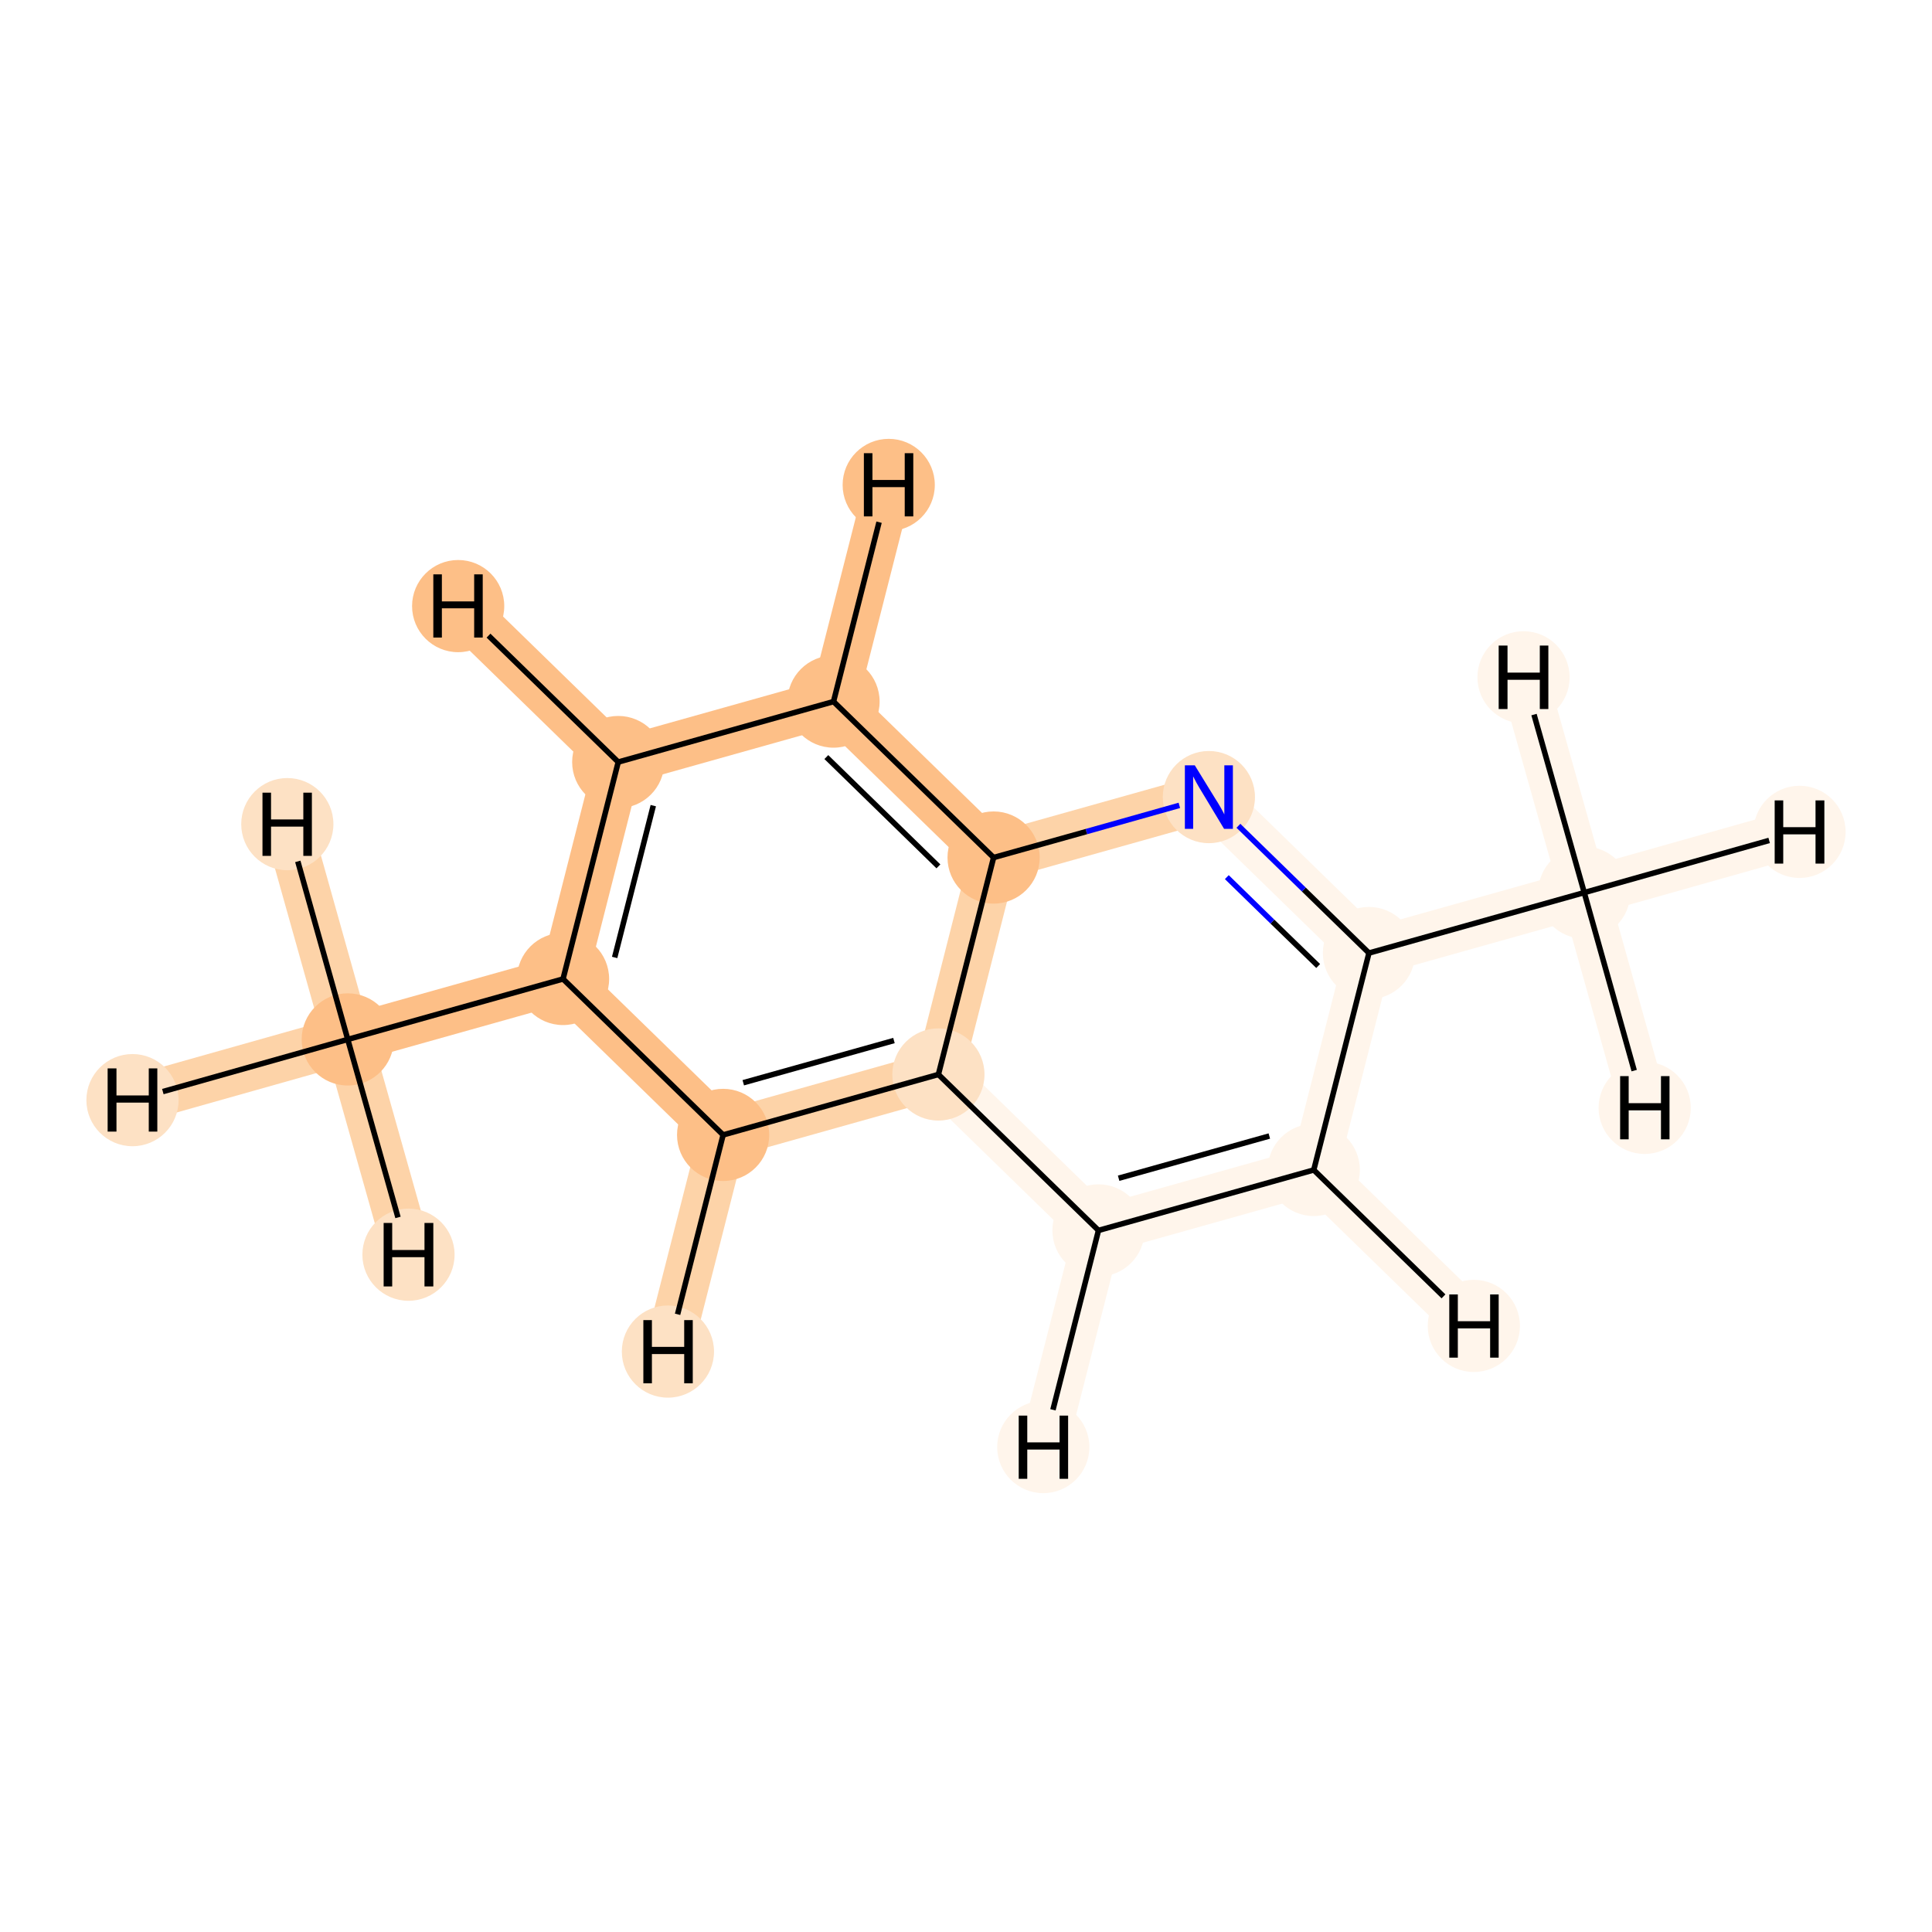 <?xml version='1.0' encoding='iso-8859-1'?>
<svg version='1.1' baseProfile='full'
              xmlns='http://www.w3.org/2000/svg'
                      xmlns:rdkit='http://www.rdkit.org/xml'
                      xmlns:xlink='http://www.w3.org/1999/xlink'
                  xml:space='preserve'
width='700px' height='700px' viewBox='0 0 700 700'>
<!-- END OF HEADER -->
<rect style='opacity:1.0;fill:#FFFFFF;stroke:none' width='700.0' height='700.0' x='0.0' y='0.0'> </rect>
<path d='M 126.0,376.6 L 204.0,354.7' style='fill:none;fill-rule:evenodd;stroke:#FDBF87;stroke-width:17.3px;stroke-linecap:butt;stroke-linejoin:miter;stroke-opacity:1' />
<path d='M 126.0,376.6 L 48.0,398.6' style='fill:none;fill-rule:evenodd;stroke:#FDD3A8;stroke-width:17.3px;stroke-linecap:butt;stroke-linejoin:miter;stroke-opacity:1' />
<path d='M 126.0,376.6 L 104.1,298.6' style='fill:none;fill-rule:evenodd;stroke:#FDD3A8;stroke-width:17.3px;stroke-linecap:butt;stroke-linejoin:miter;stroke-opacity:1' />
<path d='M 126.0,376.6 L 148.0,454.6' style='fill:none;fill-rule:evenodd;stroke:#FDD3A8;stroke-width:17.3px;stroke-linecap:butt;stroke-linejoin:miter;stroke-opacity:1' />
<path d='M 204.0,354.7 L 224.0,276.1' style='fill:none;fill-rule:evenodd;stroke:#FDBF87;stroke-width:17.3px;stroke-linecap:butt;stroke-linejoin:miter;stroke-opacity:1' />
<path d='M 204.0,354.7 L 262.0,411.2' style='fill:none;fill-rule:evenodd;stroke:#FDBF87;stroke-width:17.3px;stroke-linecap:butt;stroke-linejoin:miter;stroke-opacity:1' />
<path d='M 224.0,276.1 L 302.0,254.2' style='fill:none;fill-rule:evenodd;stroke:#FDBF87;stroke-width:17.3px;stroke-linecap:butt;stroke-linejoin:miter;stroke-opacity:1' />
<path d='M 224.0,276.1 L 166.0,219.6' style='fill:none;fill-rule:evenodd;stroke:#FDBF87;stroke-width:17.3px;stroke-linecap:butt;stroke-linejoin:miter;stroke-opacity:1' />
<path d='M 302.0,254.2 L 360.0,310.7' style='fill:none;fill-rule:evenodd;stroke:#FDBF87;stroke-width:17.3px;stroke-linecap:butt;stroke-linejoin:miter;stroke-opacity:1' />
<path d='M 302.0,254.2 L 322.0,175.7' style='fill:none;fill-rule:evenodd;stroke:#FDBF87;stroke-width:17.3px;stroke-linecap:butt;stroke-linejoin:miter;stroke-opacity:1' />
<path d='M 360.0,310.7 L 340.0,389.3' style='fill:none;fill-rule:evenodd;stroke:#FDD3A8;stroke-width:17.3px;stroke-linecap:butt;stroke-linejoin:miter;stroke-opacity:1' />
<path d='M 360.0,310.7 L 438.0,288.8' style='fill:none;fill-rule:evenodd;stroke:#FDD3A8;stroke-width:17.3px;stroke-linecap:butt;stroke-linejoin:miter;stroke-opacity:1' />
<path d='M 340.0,389.3 L 262.0,411.2' style='fill:none;fill-rule:evenodd;stroke:#FDD3A8;stroke-width:17.3px;stroke-linecap:butt;stroke-linejoin:miter;stroke-opacity:1' />
<path d='M 340.0,389.3 L 398.0,445.8' style='fill:none;fill-rule:evenodd;stroke:#FFF5EB;stroke-width:17.3px;stroke-linecap:butt;stroke-linejoin:miter;stroke-opacity:1' />
<path d='M 262.0,411.2 L 242.0,489.7' style='fill:none;fill-rule:evenodd;stroke:#FDD3A8;stroke-width:17.3px;stroke-linecap:butt;stroke-linejoin:miter;stroke-opacity:1' />
<path d='M 398.0,445.8 L 476.0,423.9' style='fill:none;fill-rule:evenodd;stroke:#FFF5EB;stroke-width:17.3px;stroke-linecap:butt;stroke-linejoin:miter;stroke-opacity:1' />
<path d='M 398.0,445.8 L 378.0,524.3' style='fill:none;fill-rule:evenodd;stroke:#FFF5EB;stroke-width:17.3px;stroke-linecap:butt;stroke-linejoin:miter;stroke-opacity:1' />
<path d='M 476.0,423.9 L 496.0,345.3' style='fill:none;fill-rule:evenodd;stroke:#FFF5EB;stroke-width:17.3px;stroke-linecap:butt;stroke-linejoin:miter;stroke-opacity:1' />
<path d='M 476.0,423.9 L 534.0,480.4' style='fill:none;fill-rule:evenodd;stroke:#FFF5EB;stroke-width:17.3px;stroke-linecap:butt;stroke-linejoin:miter;stroke-opacity:1' />
<path d='M 496.0,345.3 L 438.0,288.8' style='fill:none;fill-rule:evenodd;stroke:#FFF5EB;stroke-width:17.3px;stroke-linecap:butt;stroke-linejoin:miter;stroke-opacity:1' />
<path d='M 496.0,345.3 L 574.0,323.4' style='fill:none;fill-rule:evenodd;stroke:#FFF5EB;stroke-width:17.3px;stroke-linecap:butt;stroke-linejoin:miter;stroke-opacity:1' />
<path d='M 574.0,323.4 L 652.0,301.4' style='fill:none;fill-rule:evenodd;stroke:#FFF5EB;stroke-width:17.3px;stroke-linecap:butt;stroke-linejoin:miter;stroke-opacity:1' />
<path d='M 574.0,323.4 L 552.0,245.4' style='fill:none;fill-rule:evenodd;stroke:#FFF5EB;stroke-width:17.3px;stroke-linecap:butt;stroke-linejoin:miter;stroke-opacity:1' />
<path d='M 574.0,323.4 L 595.9,401.4' style='fill:none;fill-rule:evenodd;stroke:#FFF5EB;stroke-width:17.3px;stroke-linecap:butt;stroke-linejoin:miter;stroke-opacity:1' />
<ellipse cx='126.0' cy='376.6' rx='16.2' ry='16.2'  style='fill:#FDBF87;fill-rule:evenodd;stroke:#FDBF87;stroke-width:1.0px;stroke-linecap:butt;stroke-linejoin:miter;stroke-opacity:1' />
<ellipse cx='204.0' cy='354.7' rx='16.2' ry='16.2'  style='fill:#FDBF87;fill-rule:evenodd;stroke:#FDBF87;stroke-width:1.0px;stroke-linecap:butt;stroke-linejoin:miter;stroke-opacity:1' />
<ellipse cx='224.0' cy='276.1' rx='16.2' ry='16.2'  style='fill:#FDBF87;fill-rule:evenodd;stroke:#FDBF87;stroke-width:1.0px;stroke-linecap:butt;stroke-linejoin:miter;stroke-opacity:1' />
<ellipse cx='302.0' cy='254.2' rx='16.2' ry='16.2'  style='fill:#FDBF87;fill-rule:evenodd;stroke:#FDBF87;stroke-width:1.0px;stroke-linecap:butt;stroke-linejoin:miter;stroke-opacity:1' />
<ellipse cx='360.0' cy='310.7' rx='16.2' ry='16.2'  style='fill:#FDBF87;fill-rule:evenodd;stroke:#FDBF87;stroke-width:1.0px;stroke-linecap:butt;stroke-linejoin:miter;stroke-opacity:1' />
<ellipse cx='340.0' cy='389.3' rx='16.2' ry='16.2'  style='fill:#FDE1C4;fill-rule:evenodd;stroke:#FDE1C4;stroke-width:1.0px;stroke-linecap:butt;stroke-linejoin:miter;stroke-opacity:1' />
<ellipse cx='262.0' cy='411.2' rx='16.2' ry='16.2'  style='fill:#FDBF87;fill-rule:evenodd;stroke:#FDBF87;stroke-width:1.0px;stroke-linecap:butt;stroke-linejoin:miter;stroke-opacity:1' />
<ellipse cx='398.0' cy='445.8' rx='16.2' ry='16.2'  style='fill:#FFF5EB;fill-rule:evenodd;stroke:#FFF5EB;stroke-width:1.0px;stroke-linecap:butt;stroke-linejoin:miter;stroke-opacity:1' />
<ellipse cx='476.0' cy='423.9' rx='16.2' ry='16.2'  style='fill:#FFF5EB;fill-rule:evenodd;stroke:#FFF5EB;stroke-width:1.0px;stroke-linecap:butt;stroke-linejoin:miter;stroke-opacity:1' />
<ellipse cx='496.0' cy='345.3' rx='16.2' ry='16.2'  style='fill:#FFF5EB;fill-rule:evenodd;stroke:#FFF5EB;stroke-width:1.0px;stroke-linecap:butt;stroke-linejoin:miter;stroke-opacity:1' />
<ellipse cx='438.0' cy='288.8' rx='16.2' ry='16.2'  style='fill:#FDE1C4;fill-rule:evenodd;stroke:#FDE1C4;stroke-width:1.0px;stroke-linecap:butt;stroke-linejoin:miter;stroke-opacity:1' />
<ellipse cx='574.0' cy='323.4' rx='16.2' ry='16.2'  style='fill:#FFF5EB;fill-rule:evenodd;stroke:#FFF5EB;stroke-width:1.0px;stroke-linecap:butt;stroke-linejoin:miter;stroke-opacity:1' />
<ellipse cx='48.0' cy='398.6' rx='16.2' ry='16.2'  style='fill:#FDE1C4;fill-rule:evenodd;stroke:#FDE1C4;stroke-width:1.0px;stroke-linecap:butt;stroke-linejoin:miter;stroke-opacity:1' />
<ellipse cx='104.1' cy='298.6' rx='16.2' ry='16.2'  style='fill:#FDE1C4;fill-rule:evenodd;stroke:#FDE1C4;stroke-width:1.0px;stroke-linecap:butt;stroke-linejoin:miter;stroke-opacity:1' />
<ellipse cx='148.0' cy='454.6' rx='16.2' ry='16.2'  style='fill:#FDE1C4;fill-rule:evenodd;stroke:#FDE1C4;stroke-width:1.0px;stroke-linecap:butt;stroke-linejoin:miter;stroke-opacity:1' />
<ellipse cx='166.0' cy='219.6' rx='16.2' ry='16.2'  style='fill:#FDBF87;fill-rule:evenodd;stroke:#FDBF87;stroke-width:1.0px;stroke-linecap:butt;stroke-linejoin:miter;stroke-opacity:1' />
<ellipse cx='322.0' cy='175.7' rx='16.2' ry='16.2'  style='fill:#FDBF87;fill-rule:evenodd;stroke:#FDBF87;stroke-width:1.0px;stroke-linecap:butt;stroke-linejoin:miter;stroke-opacity:1' />
<ellipse cx='242.0' cy='489.7' rx='16.2' ry='16.2'  style='fill:#FDE1C4;fill-rule:evenodd;stroke:#FDE1C4;stroke-width:1.0px;stroke-linecap:butt;stroke-linejoin:miter;stroke-opacity:1' />
<ellipse cx='378.0' cy='524.3' rx='16.2' ry='16.2'  style='fill:#FFF5EB;fill-rule:evenodd;stroke:#FFF5EB;stroke-width:1.0px;stroke-linecap:butt;stroke-linejoin:miter;stroke-opacity:1' />
<ellipse cx='534.0' cy='480.4' rx='16.2' ry='16.2'  style='fill:#FFF5EB;fill-rule:evenodd;stroke:#FFF5EB;stroke-width:1.0px;stroke-linecap:butt;stroke-linejoin:miter;stroke-opacity:1' />
<ellipse cx='652.0' cy='301.4' rx='16.2' ry='16.2'  style='fill:#FFF5EB;fill-rule:evenodd;stroke:#FFF5EB;stroke-width:1.0px;stroke-linecap:butt;stroke-linejoin:miter;stroke-opacity:1' />
<ellipse cx='552.0' cy='245.4' rx='16.2' ry='16.2'  style='fill:#FFF5EB;fill-rule:evenodd;stroke:#FFF5EB;stroke-width:1.0px;stroke-linecap:butt;stroke-linejoin:miter;stroke-opacity:1' />
<ellipse cx='595.9' cy='401.4' rx='16.2' ry='16.2'  style='fill:#FFF5EB;fill-rule:evenodd;stroke:#FFF5EB;stroke-width:1.0px;stroke-linecap:butt;stroke-linejoin:miter;stroke-opacity:1' />
<path class='bond-0 atom-0 atom-1' d='M 126.0,376.6 L 204.0,354.7' style='fill:none;fill-rule:evenodd;stroke:#000000;stroke-width:2.0px;stroke-linecap:butt;stroke-linejoin:miter;stroke-opacity:1' />
<path class='bond-13 atom-0 atom-12' d='M 126.0,376.6 L 59.0,395.5' style='fill:none;fill-rule:evenodd;stroke:#000000;stroke-width:2.0px;stroke-linecap:butt;stroke-linejoin:miter;stroke-opacity:1' />
<path class='bond-14 atom-0 atom-13' d='M 126.0,376.6 L 107.9,312.1' style='fill:none;fill-rule:evenodd;stroke:#000000;stroke-width:2.0px;stroke-linecap:butt;stroke-linejoin:miter;stroke-opacity:1' />
<path class='bond-15 atom-0 atom-14' d='M 126.0,376.6 L 144.2,441.1' style='fill:none;fill-rule:evenodd;stroke:#000000;stroke-width:2.0px;stroke-linecap:butt;stroke-linejoin:miter;stroke-opacity:1' />
<path class='bond-1 atom-1 atom-2' d='M 204.0,354.7 L 224.0,276.1' style='fill:none;fill-rule:evenodd;stroke:#000000;stroke-width:2.0px;stroke-linecap:butt;stroke-linejoin:miter;stroke-opacity:1' />
<path class='bond-1 atom-1 atom-2' d='M 222.7,346.9 L 236.7,291.9' style='fill:none;fill-rule:evenodd;stroke:#000000;stroke-width:2.0px;stroke-linecap:butt;stroke-linejoin:miter;stroke-opacity:1' />
<path class='bond-11 atom-6 atom-1' d='M 262.0,411.2 L 204.0,354.7' style='fill:none;fill-rule:evenodd;stroke:#000000;stroke-width:2.0px;stroke-linecap:butt;stroke-linejoin:miter;stroke-opacity:1' />
<path class='bond-2 atom-2 atom-3' d='M 224.0,276.1 L 302.0,254.2' style='fill:none;fill-rule:evenodd;stroke:#000000;stroke-width:2.0px;stroke-linecap:butt;stroke-linejoin:miter;stroke-opacity:1' />
<path class='bond-16 atom-2 atom-15' d='M 224.0,276.1 L 177.0,230.3' style='fill:none;fill-rule:evenodd;stroke:#000000;stroke-width:2.0px;stroke-linecap:butt;stroke-linejoin:miter;stroke-opacity:1' />
<path class='bond-3 atom-3 atom-4' d='M 302.0,254.2 L 360.0,310.7' style='fill:none;fill-rule:evenodd;stroke:#000000;stroke-width:2.0px;stroke-linecap:butt;stroke-linejoin:miter;stroke-opacity:1' />
<path class='bond-3 atom-3 atom-4' d='M 299.4,274.3 L 340.0,313.9' style='fill:none;fill-rule:evenodd;stroke:#000000;stroke-width:2.0px;stroke-linecap:butt;stroke-linejoin:miter;stroke-opacity:1' />
<path class='bond-17 atom-3 atom-16' d='M 302.0,254.2 L 318.5,189.2' style='fill:none;fill-rule:evenodd;stroke:#000000;stroke-width:2.0px;stroke-linecap:butt;stroke-linejoin:miter;stroke-opacity:1' />
<path class='bond-4 atom-4 atom-5' d='M 360.0,310.7 L 340.0,389.3' style='fill:none;fill-rule:evenodd;stroke:#000000;stroke-width:2.0px;stroke-linecap:butt;stroke-linejoin:miter;stroke-opacity:1' />
<path class='bond-12 atom-10 atom-4' d='M 427.3,291.8 L 393.6,301.3' style='fill:none;fill-rule:evenodd;stroke:#0000FF;stroke-width:2.0px;stroke-linecap:butt;stroke-linejoin:miter;stroke-opacity:1' />
<path class='bond-12 atom-10 atom-4' d='M 393.6,301.3 L 360.0,310.7' style='fill:none;fill-rule:evenodd;stroke:#000000;stroke-width:2.0px;stroke-linecap:butt;stroke-linejoin:miter;stroke-opacity:1' />
<path class='bond-5 atom-5 atom-6' d='M 340.0,389.3 L 262.0,411.2' style='fill:none;fill-rule:evenodd;stroke:#000000;stroke-width:2.0px;stroke-linecap:butt;stroke-linejoin:miter;stroke-opacity:1' />
<path class='bond-5 atom-5 atom-6' d='M 323.9,377.0 L 269.3,392.3' style='fill:none;fill-rule:evenodd;stroke:#000000;stroke-width:2.0px;stroke-linecap:butt;stroke-linejoin:miter;stroke-opacity:1' />
<path class='bond-6 atom-5 atom-7' d='M 340.0,389.3 L 398.0,445.8' style='fill:none;fill-rule:evenodd;stroke:#000000;stroke-width:2.0px;stroke-linecap:butt;stroke-linejoin:miter;stroke-opacity:1' />
<path class='bond-18 atom-6 atom-17' d='M 262.0,411.2 L 245.5,476.2' style='fill:none;fill-rule:evenodd;stroke:#000000;stroke-width:2.0px;stroke-linecap:butt;stroke-linejoin:miter;stroke-opacity:1' />
<path class='bond-7 atom-7 atom-8' d='M 398.0,445.8 L 476.0,423.9' style='fill:none;fill-rule:evenodd;stroke:#000000;stroke-width:2.0px;stroke-linecap:butt;stroke-linejoin:miter;stroke-opacity:1' />
<path class='bond-7 atom-7 atom-8' d='M 405.3,426.9 L 459.9,411.6' style='fill:none;fill-rule:evenodd;stroke:#000000;stroke-width:2.0px;stroke-linecap:butt;stroke-linejoin:miter;stroke-opacity:1' />
<path class='bond-19 atom-7 atom-18' d='M 398.0,445.8 L 381.5,510.8' style='fill:none;fill-rule:evenodd;stroke:#000000;stroke-width:2.0px;stroke-linecap:butt;stroke-linejoin:miter;stroke-opacity:1' />
<path class='bond-8 atom-8 atom-9' d='M 476.0,423.9 L 496.0,345.3' style='fill:none;fill-rule:evenodd;stroke:#000000;stroke-width:2.0px;stroke-linecap:butt;stroke-linejoin:miter;stroke-opacity:1' />
<path class='bond-20 atom-8 atom-19' d='M 476.0,423.9 L 523.0,469.7' style='fill:none;fill-rule:evenodd;stroke:#000000;stroke-width:2.0px;stroke-linecap:butt;stroke-linejoin:miter;stroke-opacity:1' />
<path class='bond-9 atom-9 atom-10' d='M 496.0,345.3 L 472.4,322.3' style='fill:none;fill-rule:evenodd;stroke:#000000;stroke-width:2.0px;stroke-linecap:butt;stroke-linejoin:miter;stroke-opacity:1' />
<path class='bond-9 atom-9 atom-10' d='M 472.4,322.3 L 448.7,299.2' style='fill:none;fill-rule:evenodd;stroke:#0000FF;stroke-width:2.0px;stroke-linecap:butt;stroke-linejoin:miter;stroke-opacity:1' />
<path class='bond-9 atom-9 atom-10' d='M 477.6,350.0 L 461.0,333.9' style='fill:none;fill-rule:evenodd;stroke:#000000;stroke-width:2.0px;stroke-linecap:butt;stroke-linejoin:miter;stroke-opacity:1' />
<path class='bond-9 atom-9 atom-10' d='M 461.0,333.9 L 444.5,317.8' style='fill:none;fill-rule:evenodd;stroke:#0000FF;stroke-width:2.0px;stroke-linecap:butt;stroke-linejoin:miter;stroke-opacity:1' />
<path class='bond-10 atom-9 atom-11' d='M 496.0,345.3 L 574.0,323.4' style='fill:none;fill-rule:evenodd;stroke:#000000;stroke-width:2.0px;stroke-linecap:butt;stroke-linejoin:miter;stroke-opacity:1' />
<path class='bond-21 atom-11 atom-20' d='M 574.0,323.4 L 641.0,304.5' style='fill:none;fill-rule:evenodd;stroke:#000000;stroke-width:2.0px;stroke-linecap:butt;stroke-linejoin:miter;stroke-opacity:1' />
<path class='bond-22 atom-11 atom-21' d='M 574.0,323.4 L 555.8,258.9' style='fill:none;fill-rule:evenodd;stroke:#000000;stroke-width:2.0px;stroke-linecap:butt;stroke-linejoin:miter;stroke-opacity:1' />
<path class='bond-23 atom-11 atom-22' d='M 574.0,323.4 L 592.1,387.9' style='fill:none;fill-rule:evenodd;stroke:#000000;stroke-width:2.0px;stroke-linecap:butt;stroke-linejoin:miter;stroke-opacity:1' />
<path  class='atom-10' d='M 432.9 277.3
L 440.4 289.5
Q 441.2 290.7, 442.4 292.8
Q 443.6 295.0, 443.6 295.1
L 443.6 277.3
L 446.7 277.3
L 446.7 300.3
L 443.5 300.3
L 435.5 287.0
Q 434.5 285.4, 433.5 283.6
Q 432.6 281.8, 432.3 281.3
L 432.3 300.3
L 429.3 300.3
L 429.3 277.3
L 432.9 277.3
' fill='#0000FF'/>
<path  class='atom-12' d='M 39.0 387.1
L 42.2 387.1
L 42.2 396.9
L 53.9 396.9
L 53.9 387.1
L 57.0 387.1
L 57.0 410.0
L 53.9 410.0
L 53.9 399.5
L 42.2 399.5
L 42.2 410.0
L 39.0 410.0
L 39.0 387.1
' fill='#000000'/>
<path  class='atom-13' d='M 95.1 287.2
L 98.2 287.2
L 98.2 296.9
L 109.9 296.9
L 109.9 287.2
L 113.0 287.2
L 113.0 310.1
L 109.9 310.1
L 109.9 299.5
L 98.2 299.5
L 98.2 310.1
L 95.1 310.1
L 95.1 287.2
' fill='#000000'/>
<path  class='atom-14' d='M 139.0 443.1
L 142.1 443.1
L 142.1 452.9
L 153.8 452.9
L 153.8 443.1
L 157.0 443.1
L 157.0 466.1
L 153.8 466.1
L 153.8 455.5
L 142.1 455.5
L 142.1 466.1
L 139.0 466.1
L 139.0 443.1
' fill='#000000'/>
<path  class='atom-15' d='M 157.0 208.1
L 160.1 208.1
L 160.1 217.9
L 171.8 217.9
L 171.8 208.1
L 174.9 208.1
L 174.9 231.0
L 171.8 231.0
L 171.8 220.4
L 160.1 220.4
L 160.1 231.0
L 157.0 231.0
L 157.0 208.1
' fill='#000000'/>
<path  class='atom-16' d='M 313.0 164.2
L 316.1 164.2
L 316.1 173.9
L 327.8 173.9
L 327.8 164.2
L 330.9 164.2
L 330.9 187.1
L 327.8 187.1
L 327.8 176.5
L 316.1 176.5
L 316.1 187.1
L 313.0 187.1
L 313.0 164.2
' fill='#000000'/>
<path  class='atom-17' d='M 233.1 478.3
L 236.2 478.3
L 236.2 488.0
L 247.9 488.0
L 247.9 478.3
L 251.0 478.3
L 251.0 501.2
L 247.9 501.2
L 247.9 490.6
L 236.2 490.6
L 236.2 501.2
L 233.1 501.2
L 233.1 478.3
' fill='#000000'/>
<path  class='atom-18' d='M 369.1 512.9
L 372.2 512.9
L 372.2 522.6
L 383.9 522.6
L 383.9 512.9
L 387.0 512.9
L 387.0 535.8
L 383.9 535.8
L 383.9 525.2
L 372.2 525.2
L 372.2 535.8
L 369.1 535.8
L 369.1 512.9
' fill='#000000'/>
<path  class='atom-19' d='M 525.1 469.0
L 528.2 469.0
L 528.2 478.7
L 539.9 478.7
L 539.9 469.0
L 543.0 469.0
L 543.0 491.9
L 539.9 491.9
L 539.9 481.3
L 528.2 481.3
L 528.2 491.9
L 525.1 491.9
L 525.1 469.0
' fill='#000000'/>
<path  class='atom-20' d='M 643.0 290.0
L 646.1 290.0
L 646.1 299.7
L 657.8 299.7
L 657.8 290.0
L 661.0 290.0
L 661.0 312.9
L 657.8 312.9
L 657.8 302.3
L 646.1 302.3
L 646.1 312.9
L 643.0 312.9
L 643.0 290.0
' fill='#000000'/>
<path  class='atom-21' d='M 543.0 233.9
L 546.2 233.9
L 546.2 243.7
L 557.9 243.7
L 557.9 233.9
L 561.0 233.9
L 561.0 256.9
L 557.9 256.9
L 557.9 246.3
L 546.2 246.3
L 546.2 256.9
L 543.0 256.9
L 543.0 233.9
' fill='#000000'/>
<path  class='atom-22' d='M 587.0 389.9
L 590.1 389.9
L 590.1 399.7
L 601.8 399.7
L 601.8 389.9
L 604.9 389.9
L 604.9 412.8
L 601.8 412.8
L 601.8 402.3
L 590.1 402.3
L 590.1 412.8
L 587.0 412.8
L 587.0 389.9
' fill='#000000'/>
</svg>

